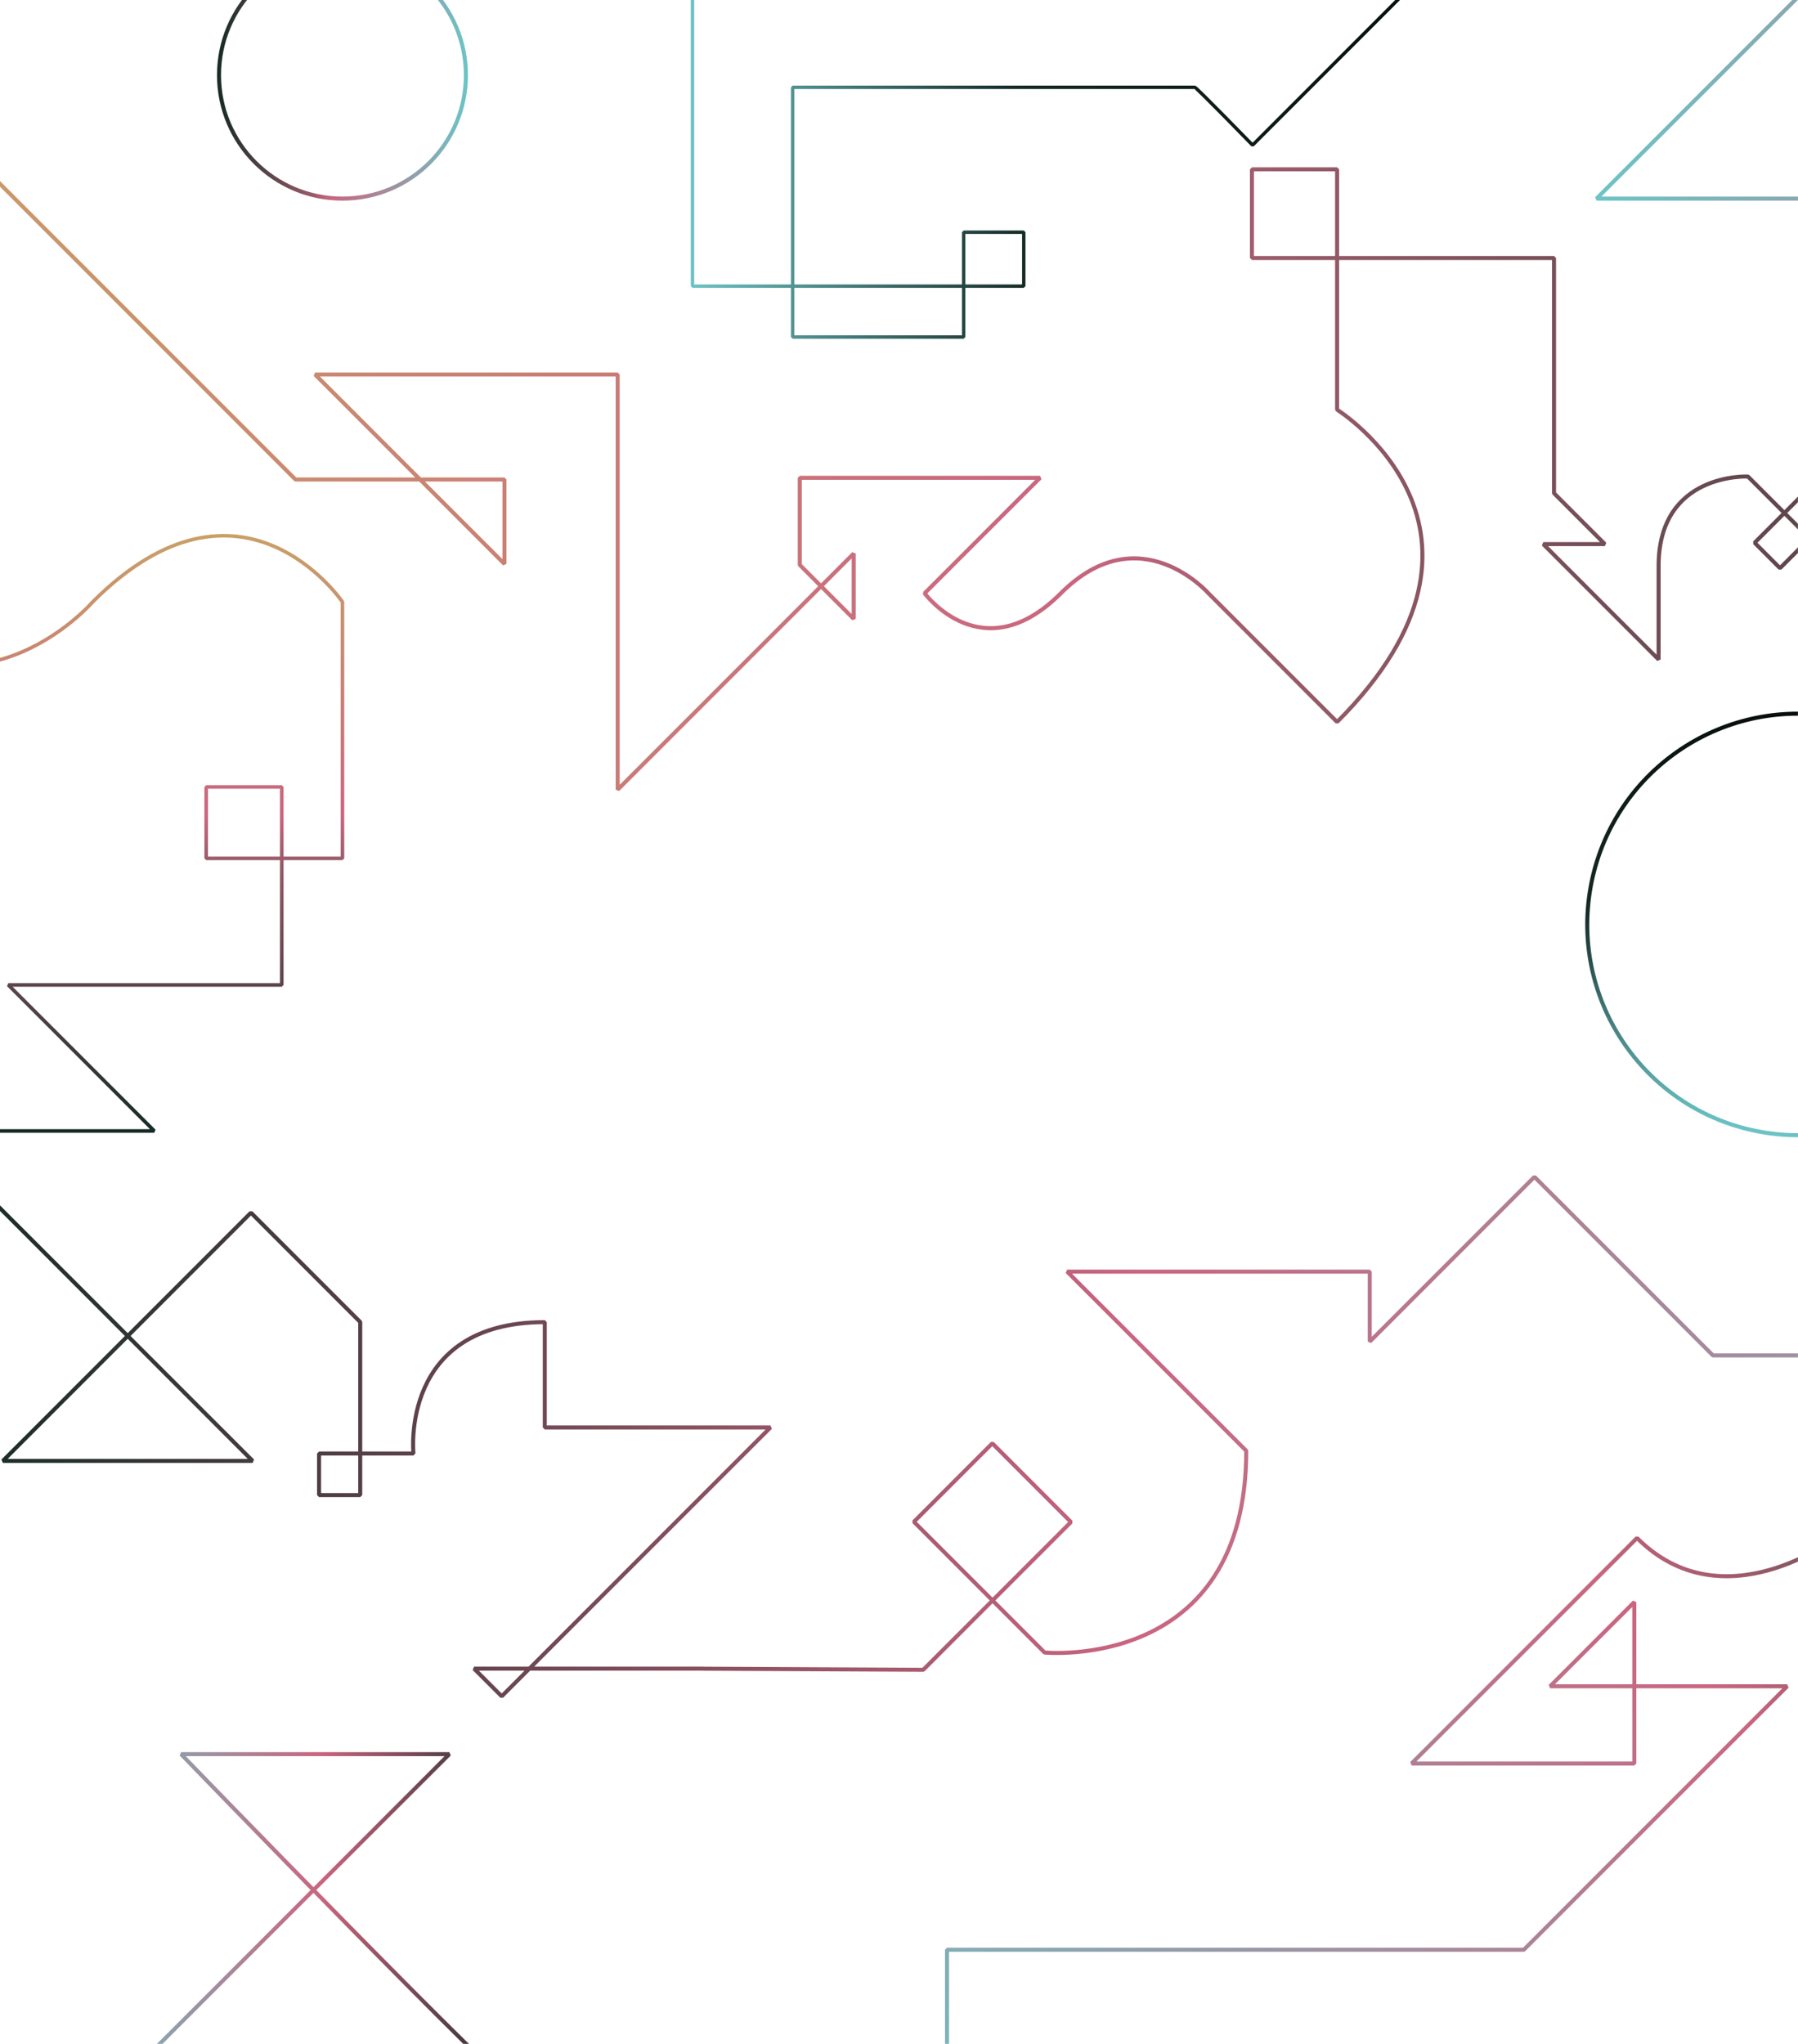 <?xml version="1.0" encoding="UTF-8" standalone="no"?><!DOCTYPE svg PUBLIC "-//W3C//DTD SVG 1.1//EN" "http://www.w3.org/Graphics/SVG/1.1/DTD/svg11.dtd"><svg width="100%" height="100%" viewBox="0 0 25985 29528" version="1.1" xmlns="http://www.w3.org/2000/svg" xmlns:xlink="http://www.w3.org/1999/xlink" xml:space="preserve" xmlns:serif="http://www.serif.com/" style="fill-rule:evenodd;clip-rule:evenodd;stroke-linejoin:bevel;stroke-miterlimit:10;"><rect id="Page-2" serif:id="Page 2" x="0" y="0" width="25984.2" height="29527.5" style="fill:none;"/><clipPath id="_clip1"><rect x="0" y="0" width="25984.2" height="29527.5"/></clipPath><g clip-path="url(#_clip1)"><path d="M6733.42,1085.35c-0,985.342 -798.779,1784.12 -1784.12,1784.12c-985.346,-0 -1784.12,-798.779 -1784.12,-1784.12c-0,-985.342 798.779,-1784.12 1784.12,-1784.12c985.342,0 1784.12,798.779 1784.12,1784.12Z" style="fill:none;fill-rule:nonzero;stroke:url(#_Linear2);stroke-width:58.16px;"/><path d="M25522.1,16364.9c-1662.04,-255.258 -2802.45,-1809.54 -2547.19,-3471.57c255.263,-1662.03 1809.54,-2802.45 3471.57,-2547.19c1662.04,255.262 2802.45,1809.54 2547.19,3471.57c-255.263,1662.04 -1809.54,2802.45 -3471.57,2547.19Z" style="fill:none;fill-rule:nonzero;stroke:url(#_Linear3);stroke-width:58.16px;stroke-linejoin:miter;"/><path d="M30858.5,14765.1l-4335.45,4335.45l-0,3118.86c-0,-0 -1622.13,1242.39 -2864.52,-0l-3257.59,3257.59l3218.46,0l0,-2332.49l-1216.91,1216.91l3426.34,0l-3806.52,3806.52l-8335.81,-0l0,4442.99" style="fill:none;fill-rule:nonzero;stroke:url(#_Linear4);stroke-width:58.16px;"/><path d="M34999.4,-1800.09l-7882.96,7882.95l-1758.23,1758.23l366.896,366.896l430.029,-430.033l-893.659,-893.659c0,0 -1290.96,-61.821 -1290.97,1290.97l-0,1352.79l-1667.15,-1667.15l890.625,0.004l-734.95,-734.95l0.004,-3398.93l-4365.7,0l0.004,-1280.74l1230.42,-0l-0,3472.53c-0,-0 2775.29,1736.26 -0.004,4511.55l-1859.3,-1859.31c-0,0 -998.009,-1134.73 -2132.73,0c-1134.73,1134.72 -1968.68,-0.004 -1968.68,-0.004l1667.91,-1667.9l-3472.53,-0.004l0,1257.77l779.267,779.27l-0,-943.325l-3411.01,3411.01l0.004,-5997.56l-4372.87,0l2736.82,2736.82l-0,-1220.05l-3020.43,-0.004l-6074.28,-6074.28" style="fill:none;fill-rule:nonzero;stroke:url(#_Linear5);stroke-width:58.16px;"/><path d="M-697.662,16756.8l4348.81,4348.81l-3610.01,-0l3585.53,-3585.53l1579.42,1579.42l0,2500.13l-594.854,-0l-0,-600.913l1364.27,0c-0,0 -203.109,-1897.81 1897.8,-1897.81l-0,1521.46l3261.33,0l-3883.7,3883.7l-399.871,-399.87l3279.97,-0l51.896,1.462l3160.35,15.567l2134.62,-2134.62l-1136.62,-1136.62l-1133.15,1133.15l1888.59,1888.59c-0,-0 2914.31,284.154 2914.31,-2914.32l-1964.83,-1964.82l-623.75,-623.754l4373.2,-0l0,1011.87l2380.66,-2380.66l2579.38,2579.37l5644.21,0l0,1050.02c0,-0 -1107.91,-58.721 -1107.91,-0l-0,-2473.64l5328.5,0l2468.6,2468.6l-0,-5317.5" style="fill:none;fill-rule:nonzero;stroke:url(#_Linear6);stroke-width:58.16px;"/><path d="M-2271.37,16339.1l4501.2,-0l-2109.93,-2109.94l3952.22,0l0,-2860.13l-1092.09,-0l-0,1031.53l1969.28,-0l-0,-3704.11c-0,0 -1457.52,-2152.81 -3610.34,0c0,0 -1781.72,2063.05 -3844.77,0" style="fill:none;fill-rule:nonzero;stroke:url(#_Linear7);stroke-width:51.69px;"/><path d="M10008,-208.255l-0,4342.27l4787.62,0.004l-0,-779.383l-868.454,0l-0,1514.23l-2471.75,0l-0,-3607.42l5811.95,0c22.271,0 835.054,835.054 835.054,835.054l2427.22,-2427.22" style="fill:none;fill-rule:nonzero;stroke:url(#_Linear8);stroke-width:49.1px;stroke-linejoin:miter;"/><path d="M41169.2,-1417.07c-158.27,356.113 -3895.21,3895.21 -3895.21,3895.21l-4278.22,-4278.23l0,3957.33l-6967.96,-0l1292.56,-1292.55l2004.78,2004.78l-6251.76,-0l4464.6,-4464.6" style="fill:none;fill-rule:nonzero;stroke:url(#_Linear9);stroke-width:58.16px;"/><path d="M7549.19,30274.5c-158.271,0 -4932.82,-4932.82 -4932.82,-4932.82l3877.67,0.004l-5394.45,5394.45" style="fill:none;fill-rule:nonzero;stroke:url(#_Linear10);stroke-width:58.16px;"/></g><defs><linearGradient id="_Linear2" x1="0" y1="0" x2="1" y2="0" gradientUnits="userSpaceOnUse" gradientTransform="matrix(3626.4,-4.4305e-13,4.4305e-13,3626.4,3136.1,1085.33)"><stop offset="0" style="stop-color:#152b26;stop-opacity:1"/><stop offset="0.38" style="stop-color:#975b69;stop-opacity:1"/><stop offset="0.45" style="stop-color:#ca6580;stop-opacity:1"/><stop offset="1" style="stop-color:#6cc4c6;stop-opacity:1"/></linearGradient><linearGradient id="_Linear3" x1="0" y1="0" x2="1" y2="0" gradientUnits="userSpaceOnUse" gradientTransform="matrix(-933.208,6076.25,-6076.25,-933.208,26450.9,10317.4)"><stop offset="0" style="stop-color:#080e0e;stop-opacity:1"/><stop offset="0.55" style="stop-color:#152b26;stop-opacity:1"/><stop offset="1" style="stop-color:#6cc4c6;stop-opacity:1"/></linearGradient><linearGradient id="_Linear4" x1="0" y1="0" x2="1" y2="0" gradientUnits="userSpaceOnUse" gradientTransform="matrix(-17523.5,17523.5,17523.5,17523.5,31060.9,14967.5)"><stop offset="0" style="stop-color:#152b26;stop-opacity:1"/><stop offset="0.35" style="stop-color:#7c545c;stop-opacity:1"/><stop offset="0.45" style="stop-color:#ca6580;stop-opacity:1"/><stop offset="1" style="stop-color:#6cc4c6;stop-opacity:1"/></linearGradient><linearGradient id="_Linear5" x1="0" y1="0" x2="1" y2="0" gradientUnits="userSpaceOnUse" gradientTransform="matrix(-36844.6,0,0,36844.6,35020,4803.88)"><stop offset="0" style="stop-color:#152b26;stop-opacity:1"/><stop offset="0.45" style="stop-color:#975b69;stop-opacity:1"/><stop offset="0.53" style="stop-color:#ca6580;stop-opacity:1"/><stop offset="1" style="stop-color:#c9a067;stop-opacity:1"/></linearGradient><linearGradient id="_Linear6" x1="0" y1="0" x2="1" y2="0" gradientUnits="userSpaceOnUse" gradientTransform="matrix(37836.4,-4.62258e-12,4.62258e-12,37836.4,-718.225,19917.8)"><stop offset="0" style="stop-color:#152b26;stop-opacity:1"/><stop offset="0.45" style="stop-color:#ca6580;stop-opacity:1"/><stop offset="1" style="stop-color:#6cc4c6;stop-opacity:1"/></linearGradient><linearGradient id="_Linear7" x1="0" y1="0" x2="1" y2="0" gradientUnits="userSpaceOnUse" gradientTransform="matrix(0,-8651.17,8651.17,0,1225.53,16364.9)"><stop offset="0" style="stop-color:#152b26;stop-opacity:1"/><stop offset="0.45" style="stop-color:#975b69;stop-opacity:1"/><stop offset="0.53" style="stop-color:#ca6580;stop-opacity:1"/><stop offset="1" style="stop-color:#c9a067;stop-opacity:1"/></linearGradient><linearGradient id="_Linear8" x1="0" y1="0" x2="1" y2="0" gradientUnits="userSpaceOnUse" gradientTransform="matrix(-10563.5,1.29058e-12,-1.29058e-12,-10563.5,20547,2272.67)"><stop offset="0" style="stop-color:#080e0e;stop-opacity:1"/><stop offset="0.55" style="stop-color:#152b26;stop-opacity:1"/><stop offset="1" style="stop-color:#6cc4c6;stop-opacity:1"/></linearGradient><linearGradient id="_Linear9" x1="0" y1="0" x2="1" y2="0" gradientUnits="userSpaceOnUse" gradientTransform="matrix(-18143,2.21658e-12,-2.21658e-12,-18143,41195.8,538.958)"><stop offset="0" style="stop-color:#152b26;stop-opacity:1"/><stop offset="0.45" style="stop-color:#ca6580;stop-opacity:1"/><stop offset="1" style="stop-color:#6cc4c6;stop-opacity:1"/></linearGradient><linearGradient id="_Linear10" x1="0" y1="0" x2="1" y2="0" gradientUnits="userSpaceOnUse" gradientTransform="matrix(-6470.17,7.90479e-13,-7.90479e-13,-6470.17,7549.17,28034.6)"><stop offset="0" style="stop-color:#152b26;stop-opacity:1"/><stop offset="0.45" style="stop-color:#ca6580;stop-opacity:1"/><stop offset="1" style="stop-color:#6cc4c6;stop-opacity:1"/></linearGradient></defs></svg>